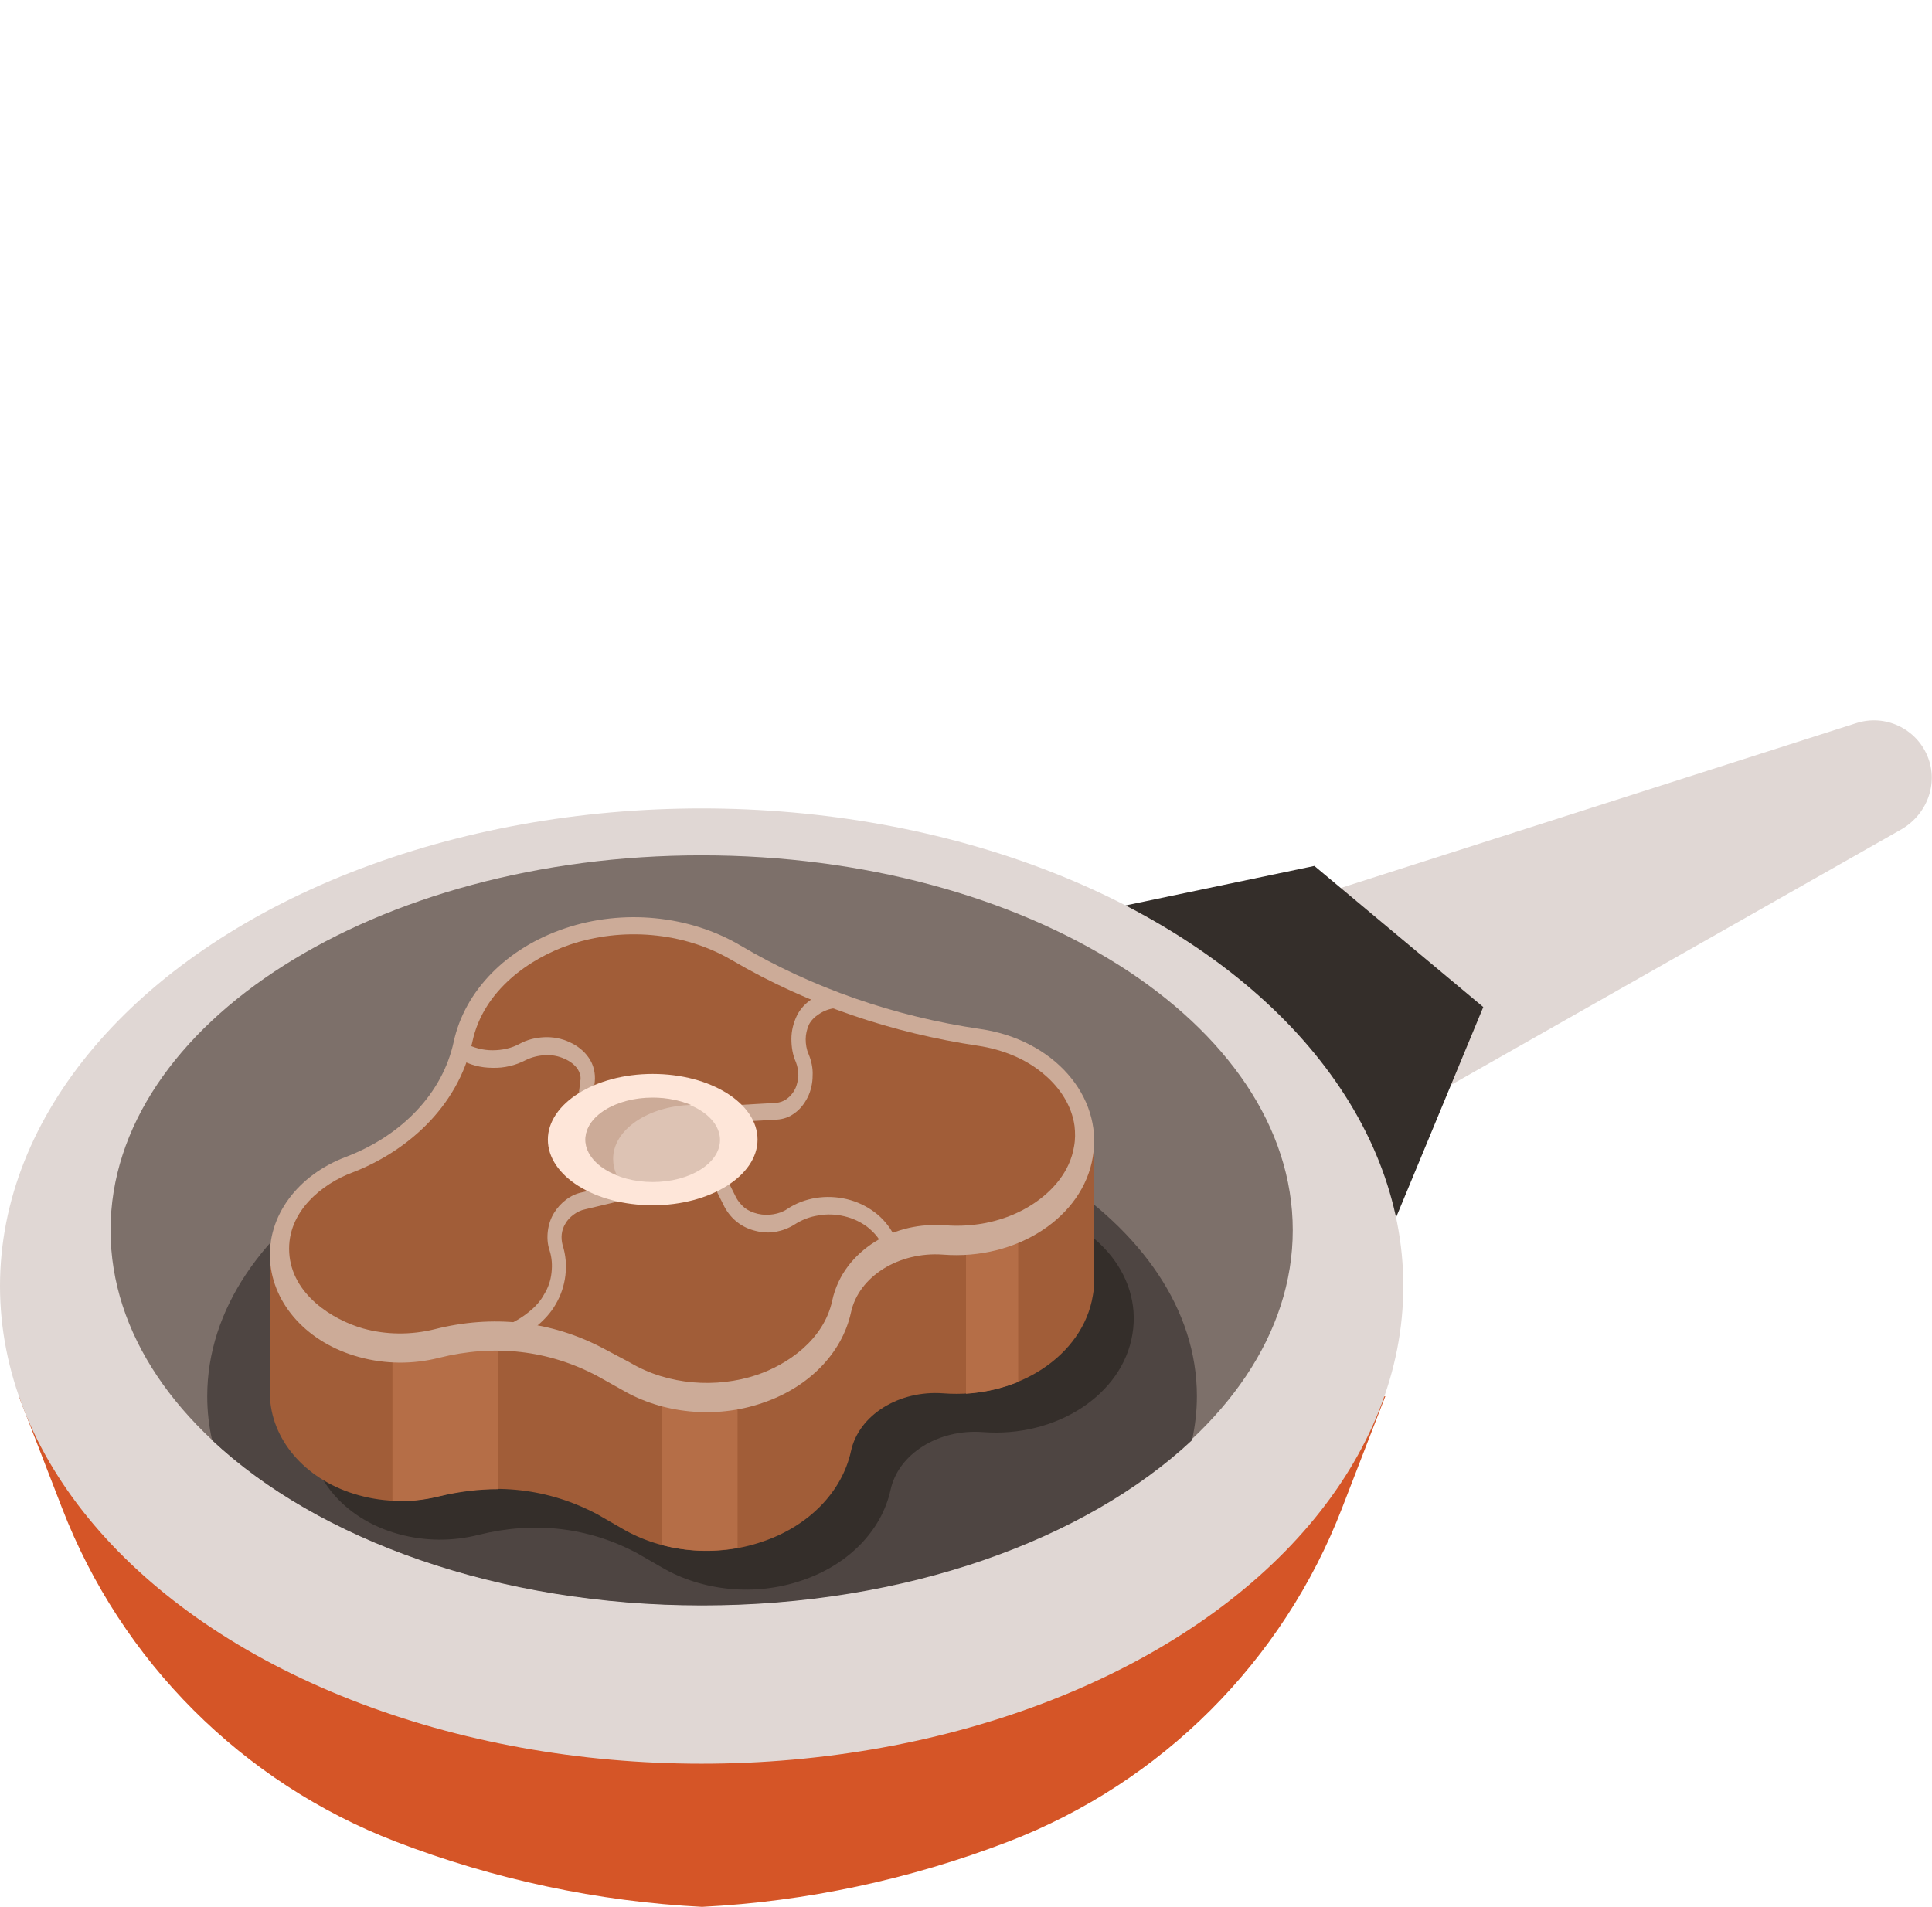 <?xml version="1.0" encoding="utf-8"?>
<!-- Generator: Adobe Illustrator 25.0.0, SVG Export Plug-In . SVG Version: 6.00 Build 0)  -->
<svg version="1.1" id="publicdomainvectors.org" xmlns="http://www.w3.org/2000/svg" xmlns:xlink="http://www.w3.org/1999/xlink"
	 x="0px" y="0px" viewBox="0 0 473.6 467.5" style="enable-background:new 0 0 473.6 467.5;" xml:space="preserve">
<style type="text/css">
	.st0{fill-rule:evenodd;clip-rule:evenodd;fill:#E0D7D4;}
	.st1{fill-rule:evenodd;clip-rule:evenodd;fill:#342E2A;}
	.st2{fill-rule:evenodd;clip-rule:evenodd;fill:#D55527;}
	.st3{fill-rule:evenodd;clip-rule:evenodd;fill:#7D706A;}
	.st4{fill-rule:evenodd;clip-rule:evenodd;fill:#4E4542;}
	.st5{fill-rule:evenodd;clip-rule:evenodd;fill:#A15D38;}
	.st6{fill-rule:evenodd;clip-rule:evenodd;fill:#B56E47;}
	.st7{fill-rule:evenodd;clip-rule:evenodd;fill:#CCAB98;}
	.st8{fill-rule:evenodd;clip-rule:evenodd;fill:#FEE6D9;}
	.st9{fill-rule:evenodd;clip-rule:evenodd;fill:#DDC3B4;}
</style>
<path class="st0" d="M324.6,219l130.4-41.7c7.1-2.3,14.7,1.3,17.5,8.1c2.8,6.8-0.2,14.5-6.7,18.1L343,273.2L324.6,219z"/>
<polygon class="st1" points="272.5,222.7 322.2,212.3 363.6,246.9 342.3,298.3 "/>
<path class="st2" d="M4.6,342.3l10.6,27.4c14.5,37.6,44.2,67.3,81.8,81.8c24.2,9.3,49.6,14.7,75.1,16c25.5-1.3,50.9-6.7,75.1-16
	c37.6-14.5,67.3-44.2,81.8-81.8l10.6-27.4C117.5,379.1,226.5,379.1,4.6,342.3z"/>
<ellipse class="st0" cx="172" cy="315.3" rx="172" ry="117.1"/>
<path class="st3" d="M172,393.5c79.8,0,144.9-41.3,144.9-91.9c0-50.6-65.1-91.9-144.9-91.9c-79.8,0-144.9,41.3-144.9,91.9
	C27.1,352.3,92.2,393.5,172,393.5z"/>
<path class="st4" d="M292.2,353.1c-26.1,24.4-70.1,40.5-120.1,40.5c-50,0-94.1-16.1-120.1-40.5c-0.8-3.5-1.2-7.1-1.2-10.8
	c0-42.5,54.3-76.9,121.3-76.9c67,0,121.3,34.4,121.3,76.9C293.4,345.9,293,349.5,292.2,353.1z"/>
<path class="st1" d="M162.1,384.2c10,5.9,23,7.2,34.4,3.3c11.4-3.8,19.6-12.2,21.8-22.2c1.9-8.9,11.8-15,22.6-14.2
	c18.1,1.4,34.3-9.2,36.7-24c2.5-14.9-9.7-28.7-27.5-31.3c-21.2-3.1-41.3-10.1-58.9-20.5c-12.5-7.4-28.8-9-43-4.2
	c-14.3,4.8-24.6,15.3-27.3,27.8c-2.7,12.4-12.5,22.8-26.3,28.1c-12,4.5-19.4,14.6-18.7,25.4c0.7,10.8,9.3,20.3,21.8,23.7
	c6.5,1.8,13.3,1.8,19.6,0.2c13.6-3.4,26.9-1.9,38.9,4.5L162.1,384.2z"/>
<path class="st5" d="M152.4,374.7c10,5.9,23,7.2,34.4,3.3c11.4-3.8,19.6-12.2,21.8-22.2c1.9-8.9,11.8-15,22.6-14.2
	c18.1,1.4,34.3-9.2,36.7-24c0.3-1.6,0.4-3.2,0.3-4.8h0v-33h-27.5v6.5c-0.1,0-0.3,0-0.4-0.1c-21.2-3.1-41.3-10.1-58.9-20.5
	c-12.5-7.4-28.8-9-43-4.2c-14.3,4.8-24.6,15.3-27.3,27.9c-1.8,8.1-6.6,15.4-13.7,21v-5.2H66.2v35c-0.1,0.9-0.1,1.8,0,2.7
	c0.7,10.8,9.3,20.3,21.8,23.7c6.5,1.8,13.3,1.8,19.6,0.2c13.6-3.4,26.9-1.9,38.9,4.5L152.4,374.7z"/>
<path class="st6" d="M162.3,378.8c6,1.6,12.3,1.8,18.5,0.7v-50.6h-18.5V378.8L162.3,378.8z M236.8,341.7c4.5-0.3,8.9-1.3,12.8-2.9
	v-53.1h-8.8v0.6c-0.1,0-0.3,0-0.4-0.1c-1.2-0.2-2.4-0.4-3.6-0.6h0V341.7L236.8,341.7z M96.2,368c3.8,0.2,7.6-0.2,11.3-1.1
	c4.9-1.2,9.8-1.8,14.6-1.8v-45.6H96.2V368z"/>
<path class="st7" d="M152.4,340.7c10,5.9,23,7.2,34.4,3.3c11.4-3.8,19.6-12.2,21.8-22.2c1.9-8.9,11.8-15,22.6-14.2
	c18.1,1.4,34.3-9.2,36.7-24c2.5-14.9-9.7-28.7-27.5-31.3c-21.2-3.1-41.3-10.1-58.9-20.5c-12.5-7.4-28.8-9-43-4.2
	c-14.3,4.8-24.6,15.3-27.3,27.9c-2.7,12.4-12.5,22.8-26.3,28.1c-12,4.5-19.4,14.6-18.7,25.4c0.7,10.9,9.3,20.3,21.8,23.7
	c6.5,1.8,13.3,1.8,19.6,0.2c13.6-3.4,26.9-1.9,38.9,4.5L152.4,340.7z"/>
<path class="st5" d="M154.5,334.1c9.3,5.5,21.1,6.3,31,3c7.4-2.5,16.4-8.5,18.5-18.2c1.4-6.5,5.5-11.3,10.4-14.4
	c5.2-3.3,11.3-4.5,17.2-4.1c7.3,0.6,15.2-1,21.6-5.2c4.6-3,9.1-7.8,10.1-14.2c0.3-1.6,0.3-3.3,0.1-5c-0.7-5-3.6-9.2-7-12.2
	c-4.7-4.2-10.7-6.5-16.6-7.4c-20.8-3.1-41.5-9.9-60.4-21c-11.9-7-27-8.1-39.7-3.8c-9.7,3.3-21.2,11.1-23.9,23.8
	c-3.6,16.5-16.7,27.2-29.5,32.1c-7,2.6-16,9.4-15.4,19.6c0.6,10.3,10.7,16.5,18.1,18.6c5.7,1.6,11.8,1.6,17.5,0.2
	c14.1-3.6,28.6-2.2,41.8,4.9L154.5,334.1L154.5,334.1z"/>
<path class="st7" d="M141.7,269.6l0.6-4.9c0.1-0.9-0.2-1.8-0.7-2.6c-0.7-1-1.8-1.9-3.2-2.5c-1.5-0.7-3.2-1-4.8-0.9
	c-1.7,0.1-3.3,0.5-4.7,1.2c-2.5,1.3-5.3,2-8.2,1.9c-2.8,0-5.6-0.7-8.1-2.2l1.5-3.8c2,1.1,4.3,1.7,6.6,1.7c2.4,0,4.7-0.5,6.7-1.6
	c1.8-1,3.9-1.5,6-1.6c2.1-0.1,4.3,0.3,6.2,1.2c2,0.9,3.6,2.2,4.7,3.8c1.2,1.7,1.7,3.8,1.5,5.9l-0.6,4.9L141.7,269.6L141.7,269.6z
	 M179.6,271l10.6-0.6c1-0.1,1.9-0.4,2.7-1c0.8-0.6,1.5-1.4,2-2.4l0,0c0.5-1,0.7-2.1,0.8-3.3c0-1.1-0.2-2.3-0.6-3.3
	c-0.8-1.8-1.1-3.7-1.1-5.7c0-2,0.5-3.9,1.3-5.6l0,0c0.8-1.7,2.2-3.2,3.8-4.2c1.7-1.1,3.6-1.8,5.3-1.9l0.2,4.2
	c-1.2,0.1-2.6,0.6-3.8,1.4c-1.1,0.7-2,1.6-2.5,2.6v0c-0.5,1.1-0.8,2.4-0.8,3.6c0,1.2,0.2,2.5,0.7,3.6c0.7,1.7,1.1,3.5,1,5.3
	c0,1.8-0.4,3.7-1.2,5.3v0c-0.8,1.6-1.9,3-3.2,3.9c-1.3,1-2.8,1.5-4.4,1.6l-10.6,0.6L179.6,271L179.6,271z M178,288.7l2.5,5
	c0.5,0.9,1.2,1.7,2,2.4c0.9,0.7,2,1.2,3.3,1.5c1.3,0.3,2.6,0.3,3.8,0.1c1.2-0.2,2.4-0.6,3.4-1.3c2.1-1.4,4.5-2.3,7-2.7
	c2.5-0.4,5.1-0.3,7.6,0.3c2.5,0.6,4.8,1.7,6.8,3.2c2,1.5,3.6,3.4,4.8,5.7l-3,2.2c-0.8-1.7-2.1-3.1-3.6-4.3c-1.6-1.2-3.5-2.1-5.6-2.6
	c-2.1-0.5-4.3-0.6-6.4-0.2c-2.1,0.3-4.1,1.1-5.8,2.2c-1.4,0.9-3,1.5-4.6,1.8c-1.6,0.3-3.3,0.2-4.9-0.2c-1.7-0.4-3.2-1.1-4.5-2.1
	c-1.3-1-2.4-2.3-3.2-3.8l-2.5-5L178,288.7L178,288.7z M153.5,294.1l-10.1,2.4c-1,0.2-2,0.7-2.8,1.3c-0.8,0.6-1.5,1.3-2,2.2
	c-0.5,0.8-0.8,1.7-0.9,2.6c-0.1,0.9,0,1.8,0.2,2.6c0.8,2.5,1,5,0.7,7.5c-0.3,2.5-1.1,4.9-2.4,7.1c-1.2,2.1-2.8,3.8-4.6,5.3
	c-2,1.6-4.2,2.9-6.6,4l-1.2-4c2.2-0.9,4.2-2.1,5.9-3.5c1.5-1.2,2.8-2.6,3.7-4.3c1-1.6,1.6-3.4,1.8-5.3v0c0.2-1.8,0.1-3.7-0.5-5.5
	c-0.5-1.5-0.6-3.1-0.4-4.7c0.2-1.6,0.7-3.1,1.5-4.4c0.8-1.3,1.8-2.4,3-3.3c1.2-0.9,2.5-1.5,4-1.8l7.3-1.7L153.5,294.1z"/>
<path class="st8" d="M160,295.5c14.2,0,25.7-7.3,25.7-16.1c0-8.9-11.5-16.1-25.7-16.1c-14.2,0-25.7,7.3-25.7,16.1
	C134.3,288.3,145.8,295.5,160,295.5z"/>
<path class="st9" d="M160,289.8c9.1,0,16.5-4.6,16.5-10.3c0-5.7-7.4-10.3-16.5-10.3c-9.1,0-16.5,4.6-16.5,10.3
	C143.5,285.1,150.9,289.8,160,289.8z"/>
<path class="st7" d="M160,269.1c3.5,0,6.7,0.7,9.4,1.8c-10.6,0.3-19.1,6.1-19.1,13.2c0,1.4,0.3,2.8,0.9,4c-4.6-1.8-7.7-5.1-7.7-8.7
	C143.5,273.7,150.9,269.1,160,269.1z"/>
</svg>
